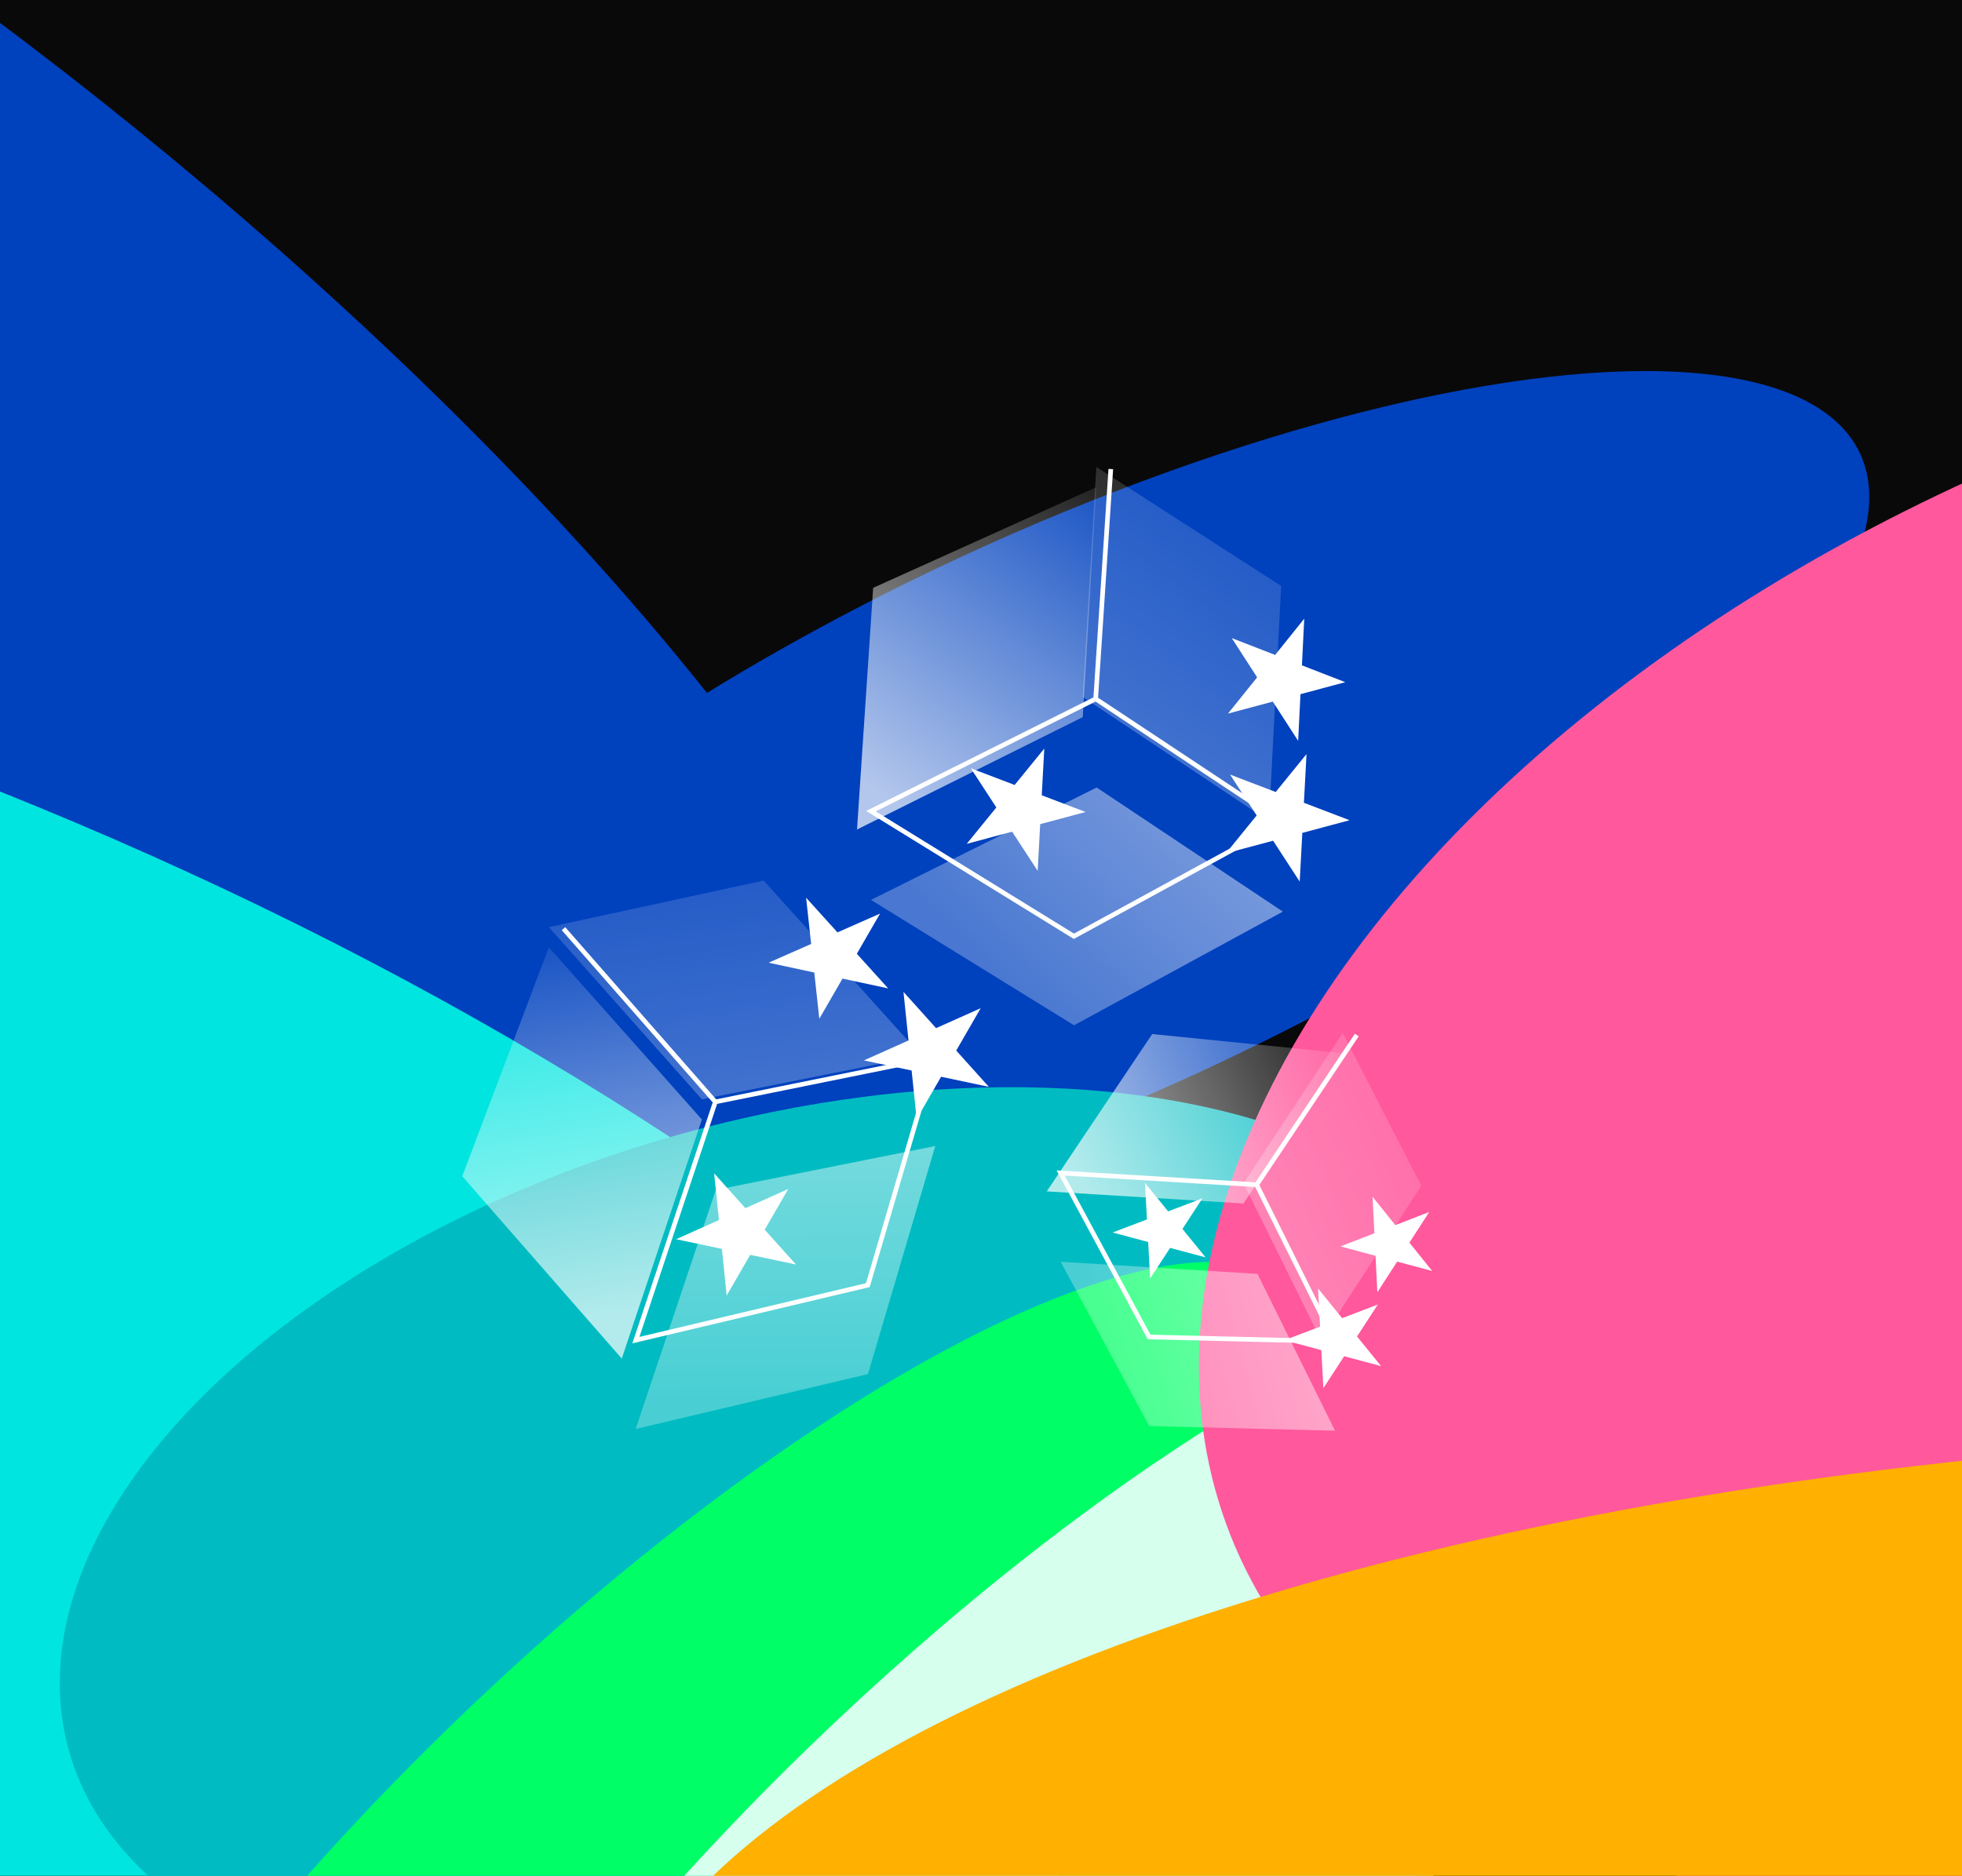 <svg width="710" height="679" viewBox="0 0 710 679" fill="none" xmlns="http://www.w3.org/2000/svg">
<g clip-path="url(#clip0_7_122)">
<rect width="710" height="679" fill="white"/>
<rect width="710" height="679" fill="#09090A"/>
<g filter="url(#filter0_f_7_122)">
<ellipse cx="-64.769" cy="162.12" rx="514.5" ry="161.399" transform="rotate(38.41 -64.769 162.12)" fill="#0041BE"/>
</g>
<g filter="url(#filter1_f_7_122)">
<ellipse cx="391.648" cy="294.505" rx="310.177" ry="102.746" transform="rotate(-24.831 391.648 294.505)" fill="#0041BE"/>
</g>
<g filter="url(#filter2_f_7_122)">
<ellipse cx="-341.178" cy="734.494" rx="932" ry="532" transform="rotate(13.766 -341.178 734.494)" fill="#00E5E0"/>
</g>
<g filter="url(#filter3_f_7_122)">
<ellipse cx="287.286" cy="559.986" rx="272.5" ry="155.011" transform="rotate(-15.705 287.286 559.986)" fill="#00BCC2"/>
</g>
<g filter="url(#filter4_f_7_122)">
<ellipse cx="238.158" cy="689.165" rx="320.693" ry="98.498" transform="rotate(-43.602 238.158 689.165)" fill="#00FF66"/>
</g>
<g filter="url(#filter5_f_7_122)">
<ellipse cx="367.158" cy="697.49" rx="320.693" ry="98.498" transform="rotate(-43.602 367.158 697.49)" fill="#D6FFEE"/>
</g>
<g filter="url(#filter6_f_7_122)">
<ellipse cx="857.274" cy="401.281" rx="440.029" ry="265.5" transform="rotate(-19.955 857.274 401.281)" fill="#FF589C"/>
</g>
<g filter="url(#filter7_f_7_122)">
<ellipse cx="915" cy="762.5" rx="699" ry="244.5" fill="#FFB000"/>
</g>
<ellipse cx="1310.5" cy="543.96" rx="385.297" ry="160.5" transform="rotate(-18.459 1310.5 543.96)" fill="#FFB000"/>
<g filter="url(#filter9_f_7_122)">
<path d="M469.767 268.154L460.592 253.95L444.38 258.294L454.921 245.172L445.746 230.969L461.436 237.063L471.977 223.941L471.133 240.829L486.823 246.922L470.611 251.266L469.767 268.154Z" fill="white"/>
</g>
<g filter="url(#filter10_i_7_122)">
<path d="M315.179 293.527L388.669 338.91L464.244 297.77L396.868 252.838L315.179 293.527Z" fill="url(#paint0_linear_7_122)" fill-opacity="0.45"/>
</g>
<g filter="url(#filter11_ii_7_122)">
<path d="M321.021 206.052L315.178 293.527L396.867 252.839L401.783 169.598L321.021 206.052Z" fill="url(#paint1_linear_7_122)" fill-opacity="0.7"/>
</g>
<g filter="url(#filter12_ii_7_122)">
<path d="M468.684 212.651L464.244 297.77L396.867 252.839L401.783 169.598L468.684 212.651Z" fill="url(#paint2_linear_7_122)" fill-opacity="0.25"/>
</g>
<g filter="url(#filter13_f_7_122)">
<path d="M396.498 252.969L464.022 297.738L388.615 338.897L315.19 293.614L396.498 252.969ZM396.498 252.969L401.972 169.781" stroke="white" stroke-width="1.681"/>
</g>
<g filter="url(#filter14_f_7_122)">
<path d="M470.332 319.1L460.704 304.305L443.604 308.886L454.753 295.16L445.125 280.365L461.644 286.677L472.793 272.951L471.853 290.578L488.372 296.891L471.272 301.473L470.332 319.1Z" fill="white"/>
</g>
<g filter="url(#filter15_f_7_122)">
<path d="M375.508 315.22L366.264 301.036L349.831 305.439L360.551 292.269L351.308 278.084L367.177 284.129L377.898 270.959L376.985 287.866L392.855 293.911L376.421 298.314L375.508 315.22Z" fill="white"/>
</g>
<g filter="url(#filter16_f_7_122)">
<path d="M321.413 357.77L304.882 354.215L296.49 368.75L294.665 352.018L278.134 348.462L293.537 341.677L291.712 324.944L303.057 337.483L318.46 330.697L310.068 345.232L321.413 357.77Z" fill="white"/>
</g>
<g filter="url(#filter17_i_7_122)">
<path d="M230.044 485.022L314.1 465.147L338.45 382.617L259.036 398.488L230.044 485.022Z" fill="url(#paint3_linear_7_122)" fill-opacity="0.45"/>
</g>
<g filter="url(#filter18_ii_7_122)">
<path d="M172.322 419.037L230.044 485.023L259.036 398.489L203.652 336.153L172.322 419.037Z" fill="url(#paint4_linear_7_122)" fill-opacity="0.7"/>
</g>
<g filter="url(#filter19_ii_7_122)">
<path d="M281.401 319.29L338.45 382.618L259.036 398.489L203.652 336.153L281.401 319.29Z" fill="url(#paint5_linear_7_122)" fill-opacity="0.25"/>
</g>
<g filter="url(#filter20_f_7_122)">
<path d="M258.866 398.842L338.27 382.752L314.053 465.177L230.114 485.076L258.866 398.842ZM258.866 398.842L203.914 336.148" stroke="white" stroke-width="1.681"/>
</g>
<g filter="url(#filter21_f_7_122)">
<path d="M357.837 393.396L340.567 389.742L331.715 405.073L329.893 387.483L312.623 383.829L328.767 376.612L326.945 359.022L338.745 372.152L354.889 364.935L346.037 380.266L357.837 393.396Z" fill="white"/>
</g>
<g filter="url(#filter22_f_7_122)">
<path d="M288.043 457.703L271.477 454.209L262.97 468.943L261.238 452.049L244.672 448.556L260.168 441.609L258.436 424.715L269.745 437.315L285.241 430.369L276.734 445.103L288.043 457.703Z" fill="white"/>
</g>
<g filter="url(#filter23_f_7_122)">
<path d="M498.428 467.76L497.768 454.556L485.093 451.16L497.36 446.396L496.7 433.193L504.941 443.452L517.207 438.688L510.034 449.793L518.275 460.052L505.601 456.655L498.428 467.76Z" fill="white"/>
</g>
<g filter="url(#filter24_i_7_122)">
<path d="M383.842 424.51L415.86 483.965L483.112 485.654L455.057 428.893L383.842 424.51Z" fill="url(#paint6_linear_7_122)" fill-opacity="0.45"/>
</g>
<g filter="url(#filter25_ii_7_122)">
<path d="M421.992 367.567L383.841 424.509L455.056 428.893L490.924 374.455L421.992 367.567Z" fill="url(#paint7_linear_7_122)" fill-opacity="0.7"/>
</g>
<g filter="url(#filter26_ii_7_122)">
<path d="M519.391 429.757L483.111 485.653L455.056 428.893L490.924 374.455L519.391 429.757Z" fill="url(#paint8_linear_7_122)" fill-opacity="0.25"/>
</g>
<g filter="url(#filter27_f_7_122)">
<path d="M454.755 428.837L482.974 485.545L415.828 483.936L383.816 424.573L454.755 428.837ZM454.755 428.837L490.981 374.652" stroke="white" stroke-width="1.681"/>
</g>
<g filter="url(#filter28_f_7_122)">
<path d="M478.895 502.475L478.16 488.694L464.791 485.112L477.705 480.176L476.97 466.395L485.687 477.126L498.602 472.191L491.074 483.759L499.791 494.49L486.422 490.908L478.895 502.475Z" fill="white"/>
</g>
<g filter="url(#filter29_f_7_122)">
<path d="M416.209 462.781L415.495 449.563L402.647 446.121L415.054 441.394L414.34 428.177L422.722 438.473L435.129 433.747L427.902 444.837L436.284 455.134L423.436 451.691L416.209 462.781Z" fill="white"/>
</g>
</g>
<defs>
<filter id="filter0_f_7_122" x="-780.305" y="-481.732" width="1431.07" height="1287.7" filterUnits="userSpaceOnUse" color-interpolation-filters="sRGB">
<feFlood flood-opacity="0" result="BackgroundImageFix"/>
<feBlend mode="normal" in="SourceGraphic" in2="BackgroundImageFix" result="shape"/>
<feGaussianBlur stdDeviation="150" result="effect1_foregroundBlur_7_122"/>
</filter>
<filter id="filter1_f_7_122" x="-193.18" y="-165.701" width="1169.66" height="920.413" filterUnits="userSpaceOnUse" color-interpolation-filters="sRGB">
<feFlood flood-opacity="0" result="BackgroundImageFix"/>
<feBlend mode="normal" in="SourceGraphic" in2="BackgroundImageFix" result="shape"/>
<feGaussianBlur stdDeviation="150" result="effect1_foregroundBlur_7_122"/>
</filter>
<filter id="filter2_f_7_122" x="-1455.33" y="-27.951" width="2228.3" height="1524.89" filterUnits="userSpaceOnUse" color-interpolation-filters="sRGB">
<feFlood flood-opacity="0" result="BackgroundImageFix"/>
<feBlend mode="normal" in="SourceGraphic" in2="BackgroundImageFix" result="shape"/>
<feGaussianBlur stdDeviation="100" result="effect1_foregroundBlur_7_122"/>
</filter>
<filter id="filter3_f_7_122" x="-178.415" y="193.489" width="931.402" height="732.993" filterUnits="userSpaceOnUse" color-interpolation-filters="sRGB">
<feFlood flood-opacity="0" result="BackgroundImageFix"/>
<feBlend mode="normal" in="SourceGraphic" in2="BackgroundImageFix" result="shape"/>
<feGaussianBlur stdDeviation="100" result="effect1_foregroundBlur_7_122"/>
</filter>
<filter id="filter4_f_7_122" x="-203.866" y="256.722" width="884.048" height="864.886" filterUnits="userSpaceOnUse" color-interpolation-filters="sRGB">
<feFlood flood-opacity="0" result="BackgroundImageFix"/>
<feBlend mode="normal" in="SourceGraphic" in2="BackgroundImageFix" result="shape"/>
<feGaussianBlur stdDeviation="100" result="effect1_foregroundBlur_7_122"/>
</filter>
<filter id="filter5_f_7_122" x="-74.865" y="265.048" width="884.048" height="864.886" filterUnits="userSpaceOnUse" color-interpolation-filters="sRGB">
<feFlood flood-opacity="0" result="BackgroundImageFix"/>
<feBlend mode="normal" in="SourceGraphic" in2="BackgroundImageFix" result="shape"/>
<feGaussianBlur stdDeviation="100" result="effect1_foregroundBlur_7_122"/>
</filter>
<filter id="filter6_f_7_122" x="133.766" y="-190.024" width="1447.02" height="1182.61" filterUnits="userSpaceOnUse" color-interpolation-filters="sRGB">
<feFlood flood-opacity="0" result="BackgroundImageFix"/>
<feBlend mode="normal" in="SourceGraphic" in2="BackgroundImageFix" result="shape"/>
<feGaussianBlur stdDeviation="150" result="effect1_foregroundBlur_7_122"/>
</filter>
<filter id="filter7_f_7_122" x="16" y="318" width="1798" height="889" filterUnits="userSpaceOnUse" color-interpolation-filters="sRGB">
<feFlood flood-opacity="0" result="BackgroundImageFix"/>
<feBlend mode="normal" in="SourceGraphic" in2="BackgroundImageFix" result="shape"/>
<feGaussianBlur stdDeviation="100" result="effect1_foregroundBlur_7_122"/>
</filter>
<filter id="filter9_f_7_122" x="335.095" y="114.655" width="261.013" height="262.783" filterUnits="userSpaceOnUse" color-interpolation-filters="sRGB">
<feFlood flood-opacity="0" result="BackgroundImageFix"/>
<feBlend mode="normal" in="SourceGraphic" in2="BackgroundImageFix" result="shape"/>
<feGaussianBlur stdDeviation="54.643" result="effect1_foregroundBlur_7_122"/>
</filter>
<filter id="filter10_i_7_122" x="315.179" y="252.838" width="149.066" height="118.28" filterUnits="userSpaceOnUse" color-interpolation-filters="sRGB">
<feFlood flood-opacity="0" result="BackgroundImageFix"/>
<feBlend mode="normal" in="SourceGraphic" in2="BackgroundImageFix" result="shape"/>
<feColorMatrix in="SourceAlpha" type="matrix" values="0 0 0 0 0 0 0 0 0 0 0 0 0 0 0 0 0 0 127 0" result="hardAlpha"/>
<feOffset dy="32.208"/>
<feGaussianBlur stdDeviation="41.871"/>
<feComposite in2="hardAlpha" operator="arithmetic" k2="-1" k3="1"/>
<feColorMatrix type="matrix" values="0 0 0 0 1 0 0 0 0 1 0 0 0 0 1 0 0 0 0.28 0"/>
<feBlend mode="normal" in2="shape" result="effect1_innerShadow_7_122"/>
</filter>
<filter id="filter11_ii_7_122" x="306.771" y="169.598" width="98.374" height="130.654" filterUnits="userSpaceOnUse" color-interpolation-filters="sRGB">
<feFlood flood-opacity="0" result="BackgroundImageFix"/>
<feBlend mode="normal" in="SourceGraphic" in2="BackgroundImageFix" result="shape"/>
<feColorMatrix in="SourceAlpha" type="matrix" values="0 0 0 0 0 0 0 0 0 0 0 0 0 0 0 0 0 0 127 0" result="hardAlpha"/>
<feOffset dx="-8.407"/>
<feGaussianBlur stdDeviation="16.813"/>
<feComposite in2="hardAlpha" operator="arithmetic" k2="-1" k3="1"/>
<feColorMatrix type="matrix" values="0 0 0 0 0.976 0 0 0 0 0.533 0 0 0 0 0.706 0 0 0 0.25 0"/>
<feBlend mode="normal" in2="shape" result="effect1_innerShadow_7_122"/>
<feColorMatrix in="SourceAlpha" type="matrix" values="0 0 0 0 0 0 0 0 0 0 0 0 0 0 0 0 0 0 127 0" result="hardAlpha"/>
<feOffset dx="3.363" dy="6.725"/>
<feGaussianBlur stdDeviation="26.901"/>
<feComposite in2="hardAlpha" operator="arithmetic" k2="-1" k3="1"/>
<feColorMatrix type="matrix" values="0 0 0 0 1 0 0 0 0 1 0 0 0 0 1 0 0 0 0.25 0"/>
<feBlend mode="normal" in2="effect1_innerShadow_7_122" result="effect2_innerShadow_7_122"/>
</filter>
<filter id="filter12_ii_7_122" x="390.142" y="156.148" width="80.223" height="154.506" filterUnits="userSpaceOnUse" color-interpolation-filters="sRGB">
<feFlood flood-opacity="0" result="BackgroundImageFix"/>
<feBlend mode="normal" in="SourceGraphic" in2="BackgroundImageFix" result="shape"/>
<feColorMatrix in="SourceAlpha" type="matrix" values="0 0 0 0 0 0 0 0 0 0 0 0 0 0 0 0 0 0 127 0" result="hardAlpha"/>
<feOffset dx="1.681" dy="12.883"/>
<feGaussianBlur stdDeviation="20.176"/>
<feComposite in2="hardAlpha" operator="arithmetic" k2="-1" k3="1"/>
<feColorMatrix type="matrix" values="0 0 0 0 0.647 0 0 0 0 0.494 0 0 0 0 0.98 0 0 0 0.25 0"/>
<feBlend mode="normal" in2="shape" result="effect1_innerShadow_7_122"/>
<feColorMatrix in="SourceAlpha" type="matrix" values="0 0 0 0 0 0 0 0 0 0 0 0 0 0 0 0 0 0 127 0" result="hardAlpha"/>
<feOffset dx="-6.725" dy="-13.45"/>
<feGaussianBlur stdDeviation="20.176"/>
<feComposite in2="hardAlpha" operator="arithmetic" k2="-1" k3="1"/>
<feColorMatrix type="matrix" values="0 0 0 0 1 0 0 0 0 1 0 0 0 0 1 0 0 0 0.25 0"/>
<feBlend mode="normal" in2="effect1_innerShadow_7_122" result="effect2_innerShadow_7_122"/>
</filter>
<filter id="filter13_f_7_122" x="291.607" y="147.868" width="195.899" height="213.858" filterUnits="userSpaceOnUse" color-interpolation-filters="sRGB">
<feFlood flood-opacity="0" result="BackgroundImageFix"/>
<feBlend mode="normal" in="SourceGraphic" in2="BackgroundImageFix" result="shape"/>
<feGaussianBlur stdDeviation="10.928" result="effect1_foregroundBlur_7_122"/>
</filter>
<filter id="filter14_f_7_122" x="371.604" y="200.951" width="188.768" height="190.149" filterUnits="userSpaceOnUse" color-interpolation-filters="sRGB">
<feFlood flood-opacity="0" result="BackgroundImageFix"/>
<feBlend mode="normal" in="SourceGraphic" in2="BackgroundImageFix" result="shape"/>
<feGaussianBlur stdDeviation="36" result="effect1_foregroundBlur_7_122"/>
</filter>
<filter id="filter15_f_7_122" x="285.831" y="206.959" width="171.024" height="172.261" filterUnits="userSpaceOnUse" color-interpolation-filters="sRGB">
<feFlood flood-opacity="0" result="BackgroundImageFix"/>
<feBlend mode="normal" in="SourceGraphic" in2="BackgroundImageFix" result="shape"/>
<feGaussianBlur stdDeviation="32" result="effect1_foregroundBlur_7_122"/>
</filter>
<filter id="filter16_f_7_122" x="168.849" y="215.659" width="261.849" height="262.376" filterUnits="userSpaceOnUse" color-interpolation-filters="sRGB">
<feFlood flood-opacity="0" result="BackgroundImageFix"/>
<feBlend mode="normal" in="SourceGraphic" in2="BackgroundImageFix" result="shape"/>
<feGaussianBlur stdDeviation="54.643" result="effect1_foregroundBlur_7_122"/>
</filter>
<filter id="filter17_i_7_122" x="230.044" y="382.617" width="108.406" height="134.614" filterUnits="userSpaceOnUse" color-interpolation-filters="sRGB">
<feFlood flood-opacity="0" result="BackgroundImageFix"/>
<feBlend mode="normal" in="SourceGraphic" in2="BackgroundImageFix" result="shape"/>
<feColorMatrix in="SourceAlpha" type="matrix" values="0 0 0 0 0 0 0 0 0 0 0 0 0 0 0 0 0 0 127 0" result="hardAlpha"/>
<feOffset dy="32.208"/>
<feGaussianBlur stdDeviation="41.871"/>
<feComposite in2="hardAlpha" operator="arithmetic" k2="-1" k3="1"/>
<feColorMatrix type="matrix" values="0 0 0 0 1 0 0 0 0 1 0 0 0 0 1 0 0 0 0.28 0"/>
<feBlend mode="normal" in2="shape" result="effect1_innerShadow_7_122"/>
</filter>
<filter id="filter18_ii_7_122" x="163.915" y="336.153" width="98.483" height="155.595" filterUnits="userSpaceOnUse" color-interpolation-filters="sRGB">
<feFlood flood-opacity="0" result="BackgroundImageFix"/>
<feBlend mode="normal" in="SourceGraphic" in2="BackgroundImageFix" result="shape"/>
<feColorMatrix in="SourceAlpha" type="matrix" values="0 0 0 0 0 0 0 0 0 0 0 0 0 0 0 0 0 0 127 0" result="hardAlpha"/>
<feOffset dx="-8.407"/>
<feGaussianBlur stdDeviation="16.813"/>
<feComposite in2="hardAlpha" operator="arithmetic" k2="-1" k3="1"/>
<feColorMatrix type="matrix" values="0 0 0 0 0.976 0 0 0 0 0.533 0 0 0 0 0.706 0 0 0 0.25 0"/>
<feBlend mode="normal" in2="shape" result="effect1_innerShadow_7_122"/>
<feColorMatrix in="SourceAlpha" type="matrix" values="0 0 0 0 0 0 0 0 0 0 0 0 0 0 0 0 0 0 127 0" result="hardAlpha"/>
<feOffset dx="3.363" dy="6.725"/>
<feGaussianBlur stdDeviation="26.901"/>
<feComposite in2="hardAlpha" operator="arithmetic" k2="-1" k3="1"/>
<feColorMatrix type="matrix" values="0 0 0 0 1 0 0 0 0 1 0 0 0 0 1 0 0 0 0.25 0"/>
<feBlend mode="normal" in2="effect1_innerShadow_7_122" result="effect2_innerShadow_7_122"/>
</filter>
<filter id="filter19_ii_7_122" x="196.927" y="305.839" width="143.204" height="105.533" filterUnits="userSpaceOnUse" color-interpolation-filters="sRGB">
<feFlood flood-opacity="0" result="BackgroundImageFix"/>
<feBlend mode="normal" in="SourceGraphic" in2="BackgroundImageFix" result="shape"/>
<feColorMatrix in="SourceAlpha" type="matrix" values="0 0 0 0 0 0 0 0 0 0 0 0 0 0 0 0 0 0 127 0" result="hardAlpha"/>
<feOffset dx="1.681" dy="12.883"/>
<feGaussianBlur stdDeviation="20.176"/>
<feComposite in2="hardAlpha" operator="arithmetic" k2="-1" k3="1"/>
<feColorMatrix type="matrix" values="0 0 0 0 0.647 0 0 0 0 0.494 0 0 0 0 0.98 0 0 0 0.25 0"/>
<feBlend mode="normal" in2="shape" result="effect1_innerShadow_7_122"/>
<feColorMatrix in="SourceAlpha" type="matrix" values="0 0 0 0 0 0 0 0 0 0 0 0 0 0 0 0 0 0 127 0" result="hardAlpha"/>
<feOffset dx="-6.725" dy="-13.45"/>
<feGaussianBlur stdDeviation="20.176"/>
<feComposite in2="hardAlpha" operator="arithmetic" k2="-1" k3="1"/>
<feColorMatrix type="matrix" values="0 0 0 0 1 0 0 0 0 1 0 0 0 0 1 0 0 0 0.25 0"/>
<feBlend mode="normal" in2="effect1_innerShadow_7_122" result="effect2_innerShadow_7_122"/>
</filter>
<filter id="filter20_f_7_122" x="181.425" y="313.737" width="179.902" height="194.362" filterUnits="userSpaceOnUse" color-interpolation-filters="sRGB">
<feFlood flood-opacity="0" result="BackgroundImageFix"/>
<feBlend mode="normal" in="SourceGraphic" in2="BackgroundImageFix" result="shape"/>
<feGaussianBlur stdDeviation="10.928" result="effect1_foregroundBlur_7_122"/>
</filter>
<filter id="filter21_f_7_122" x="240.623" y="287.022" width="189.214" height="190.051" filterUnits="userSpaceOnUse" color-interpolation-filters="sRGB">
<feFlood flood-opacity="0" result="BackgroundImageFix"/>
<feBlend mode="normal" in="SourceGraphic" in2="BackgroundImageFix" result="shape"/>
<feGaussianBlur stdDeviation="36" result="effect1_foregroundBlur_7_122"/>
</filter>
<filter id="filter22_f_7_122" x="180.672" y="360.715" width="171.371" height="172.227" filterUnits="userSpaceOnUse" color-interpolation-filters="sRGB">
<feFlood flood-opacity="0" result="BackgroundImageFix"/>
<feBlend mode="normal" in="SourceGraphic" in2="BackgroundImageFix" result="shape"/>
<feGaussianBlur stdDeviation="32" result="effect1_foregroundBlur_7_122"/>
</filter>
<filter id="filter23_f_7_122" x="375.808" y="323.908" width="251.753" height="253.137" filterUnits="userSpaceOnUse" color-interpolation-filters="sRGB">
<feFlood flood-opacity="0" result="BackgroundImageFix"/>
<feBlend mode="normal" in="SourceGraphic" in2="BackgroundImageFix" result="shape"/>
<feGaussianBlur stdDeviation="54.643" result="effect1_foregroundBlur_7_122"/>
</filter>
<filter id="filter24_i_7_122" x="383.842" y="424.51" width="99.27" height="93.352" filterUnits="userSpaceOnUse" color-interpolation-filters="sRGB">
<feFlood flood-opacity="0" result="BackgroundImageFix"/>
<feBlend mode="normal" in="SourceGraphic" in2="BackgroundImageFix" result="shape"/>
<feColorMatrix in="SourceAlpha" type="matrix" values="0 0 0 0 0 0 0 0 0 0 0 0 0 0 0 0 0 0 127 0" result="hardAlpha"/>
<feOffset dy="32.208"/>
<feGaussianBlur stdDeviation="41.871"/>
<feComposite in2="hardAlpha" operator="arithmetic" k2="-1" k3="1"/>
<feColorMatrix type="matrix" values="0 0 0 0 1 0 0 0 0 1 0 0 0 0 1 0 0 0 0.28 0"/>
<feBlend mode="normal" in2="shape" result="effect1_innerShadow_7_122"/>
</filter>
<filter id="filter25_ii_7_122" x="375.435" y="367.567" width="118.852" height="68.052" filterUnits="userSpaceOnUse" color-interpolation-filters="sRGB">
<feFlood flood-opacity="0" result="BackgroundImageFix"/>
<feBlend mode="normal" in="SourceGraphic" in2="BackgroundImageFix" result="shape"/>
<feColorMatrix in="SourceAlpha" type="matrix" values="0 0 0 0 0 0 0 0 0 0 0 0 0 0 0 0 0 0 127 0" result="hardAlpha"/>
<feOffset dx="-8.407"/>
<feGaussianBlur stdDeviation="16.813"/>
<feComposite in2="hardAlpha" operator="arithmetic" k2="-1" k3="1"/>
<feColorMatrix type="matrix" values="0 0 0 0 0.976 0 0 0 0 0.533 0 0 0 0 0.706 0 0 0 0.25 0"/>
<feBlend mode="normal" in2="shape" result="effect1_innerShadow_7_122"/>
<feColorMatrix in="SourceAlpha" type="matrix" values="0 0 0 0 0 0 0 0 0 0 0 0 0 0 0 0 0 0 127 0" result="hardAlpha"/>
<feOffset dx="3.363" dy="6.725"/>
<feGaussianBlur stdDeviation="26.901"/>
<feComposite in2="hardAlpha" operator="arithmetic" k2="-1" k3="1"/>
<feColorMatrix type="matrix" values="0 0 0 0 1 0 0 0 0 1 0 0 0 0 1 0 0 0 0.25 0"/>
<feBlend mode="normal" in2="effect1_innerShadow_7_122" result="effect2_innerShadow_7_122"/>
</filter>
<filter id="filter26_ii_7_122" x="448.331" y="361.005" width="72.742" height="137.532" filterUnits="userSpaceOnUse" color-interpolation-filters="sRGB">
<feFlood flood-opacity="0" result="BackgroundImageFix"/>
<feBlend mode="normal" in="SourceGraphic" in2="BackgroundImageFix" result="shape"/>
<feColorMatrix in="SourceAlpha" type="matrix" values="0 0 0 0 0 0 0 0 0 0 0 0 0 0 0 0 0 0 127 0" result="hardAlpha"/>
<feOffset dx="1.681" dy="12.883"/>
<feGaussianBlur stdDeviation="20.176"/>
<feComposite in2="hardAlpha" operator="arithmetic" k2="-1" k3="1"/>
<feColorMatrix type="matrix" values="0 0 0 0 0.647 0 0 0 0 0.494 0 0 0 0 0.98 0 0 0 0.25 0"/>
<feBlend mode="normal" in2="shape" result="effect1_innerShadow_7_122"/>
<feColorMatrix in="SourceAlpha" type="matrix" values="0 0 0 0 0 0 0 0 0 0 0 0 0 0 0 0 0 0 127 0" result="hardAlpha"/>
<feOffset dx="-6.725" dy="-13.45"/>
<feGaussianBlur stdDeviation="20.176"/>
<feComposite in2="hardAlpha" operator="arithmetic" k2="-1" k3="1"/>
<feColorMatrix type="matrix" values="0 0 0 0 1 0 0 0 0 1 0 0 0 0 1 0 0 0 0.25 0"/>
<feBlend mode="normal" in2="effect1_innerShadow_7_122" result="effect2_innerShadow_7_122"/>
</filter>
<filter id="filter27_f_7_122" x="360.502" y="352.328" width="153.034" height="155.948" filterUnits="userSpaceOnUse" color-interpolation-filters="sRGB">
<feFlood flood-opacity="0" result="BackgroundImageFix"/>
<feBlend mode="normal" in="SourceGraphic" in2="BackgroundImageFix" result="shape"/>
<feGaussianBlur stdDeviation="10.928" result="effect1_foregroundBlur_7_122"/>
</filter>
<filter id="filter28_f_7_122" x="392.791" y="394.395" width="179.001" height="180.08" filterUnits="userSpaceOnUse" color-interpolation-filters="sRGB">
<feFlood flood-opacity="0" result="BackgroundImageFix"/>
<feBlend mode="normal" in="SourceGraphic" in2="BackgroundImageFix" result="shape"/>
<feGaussianBlur stdDeviation="36" result="effect1_foregroundBlur_7_122"/>
</filter>
<filter id="filter29_f_7_122" x="338.647" y="364.177" width="161.637" height="162.604" filterUnits="userSpaceOnUse" color-interpolation-filters="sRGB">
<feFlood flood-opacity="0" result="BackgroundImageFix"/>
<feBlend mode="normal" in="SourceGraphic" in2="BackgroundImageFix" result="shape"/>
<feGaussianBlur stdDeviation="32" result="effect1_foregroundBlur_7_122"/>
</filter>
<linearGradient id="paint0_linear_7_122" x1="362.761" y1="323.473" x2="423.228" y2="262.161" gradientUnits="userSpaceOnUse">
<stop stop-color="white" stop-opacity="0.64"/>
<stop offset="1" stop-color="white"/>
</linearGradient>
<linearGradient id="paint1_linear_7_122" x1="321.243" y1="277.992" x2="399.428" y2="168.195" gradientUnits="userSpaceOnUse">
<stop stop-color="white"/>
<stop offset="1" stop-color="white" stop-opacity="0.15"/>
</linearGradient>
<linearGradient id="paint2_linear_7_122" x1="407.216" y1="254.217" x2="492.442" y2="140.637" gradientUnits="userSpaceOnUse">
<stop stop-color="white"/>
<stop offset="1" stop-color="white" stop-opacity="0.15"/>
</linearGradient>
<linearGradient id="paint3_linear_7_122" x1="284.865" y1="472.552" x2="284.267" y2="386.441" gradientUnits="userSpaceOnUse">
<stop stop-color="white" stop-opacity="0.64"/>
<stop offset="1" stop-color="white"/>
</linearGradient>
<linearGradient id="paint4_linear_7_122" x1="223.347" y1="469.75" x2="200.994" y2="336.826" gradientUnits="userSpaceOnUse">
<stop stop-color="white"/>
<stop offset="1" stop-color="white" stop-opacity="0.15"/>
</linearGradient>
<linearGradient id="paint5_linear_7_122" x1="267.328" y1="392.146" x2="247.279" y2="251.569" gradientUnits="userSpaceOnUse">
<stop stop-color="white"/>
<stop offset="1" stop-color="white" stop-opacity="0.15"/>
</linearGradient>
<linearGradient id="paint6_linear_7_122" x1="404.352" y1="463.386" x2="469.26" y2="445.51" gradientUnits="userSpaceOnUse">
<stop stop-color="white" stop-opacity="0.64"/>
<stop offset="1" stop-color="white"/>
</linearGradient>
<linearGradient id="paint7_linear_7_122" x1="394.02" y1="416.362" x2="489.878" y2="372.584" gradientUnits="userSpaceOnUse">
<stop stop-color="white"/>
<stop offset="1" stop-color="white" stop-opacity="0.15"/>
</linearGradient>
<linearGradient id="paint8_linear_7_122" x1="461.524" y1="433.872" x2="563.628" y2="390.286" gradientUnits="userSpaceOnUse">
<stop stop-color="white"/>
<stop offset="1" stop-color="white" stop-opacity="0.15"/>
</linearGradient>
<clipPath id="clip0_7_122">
<rect width="710" height="679" fill="white"/>
</clipPath>
</defs>
</svg>
